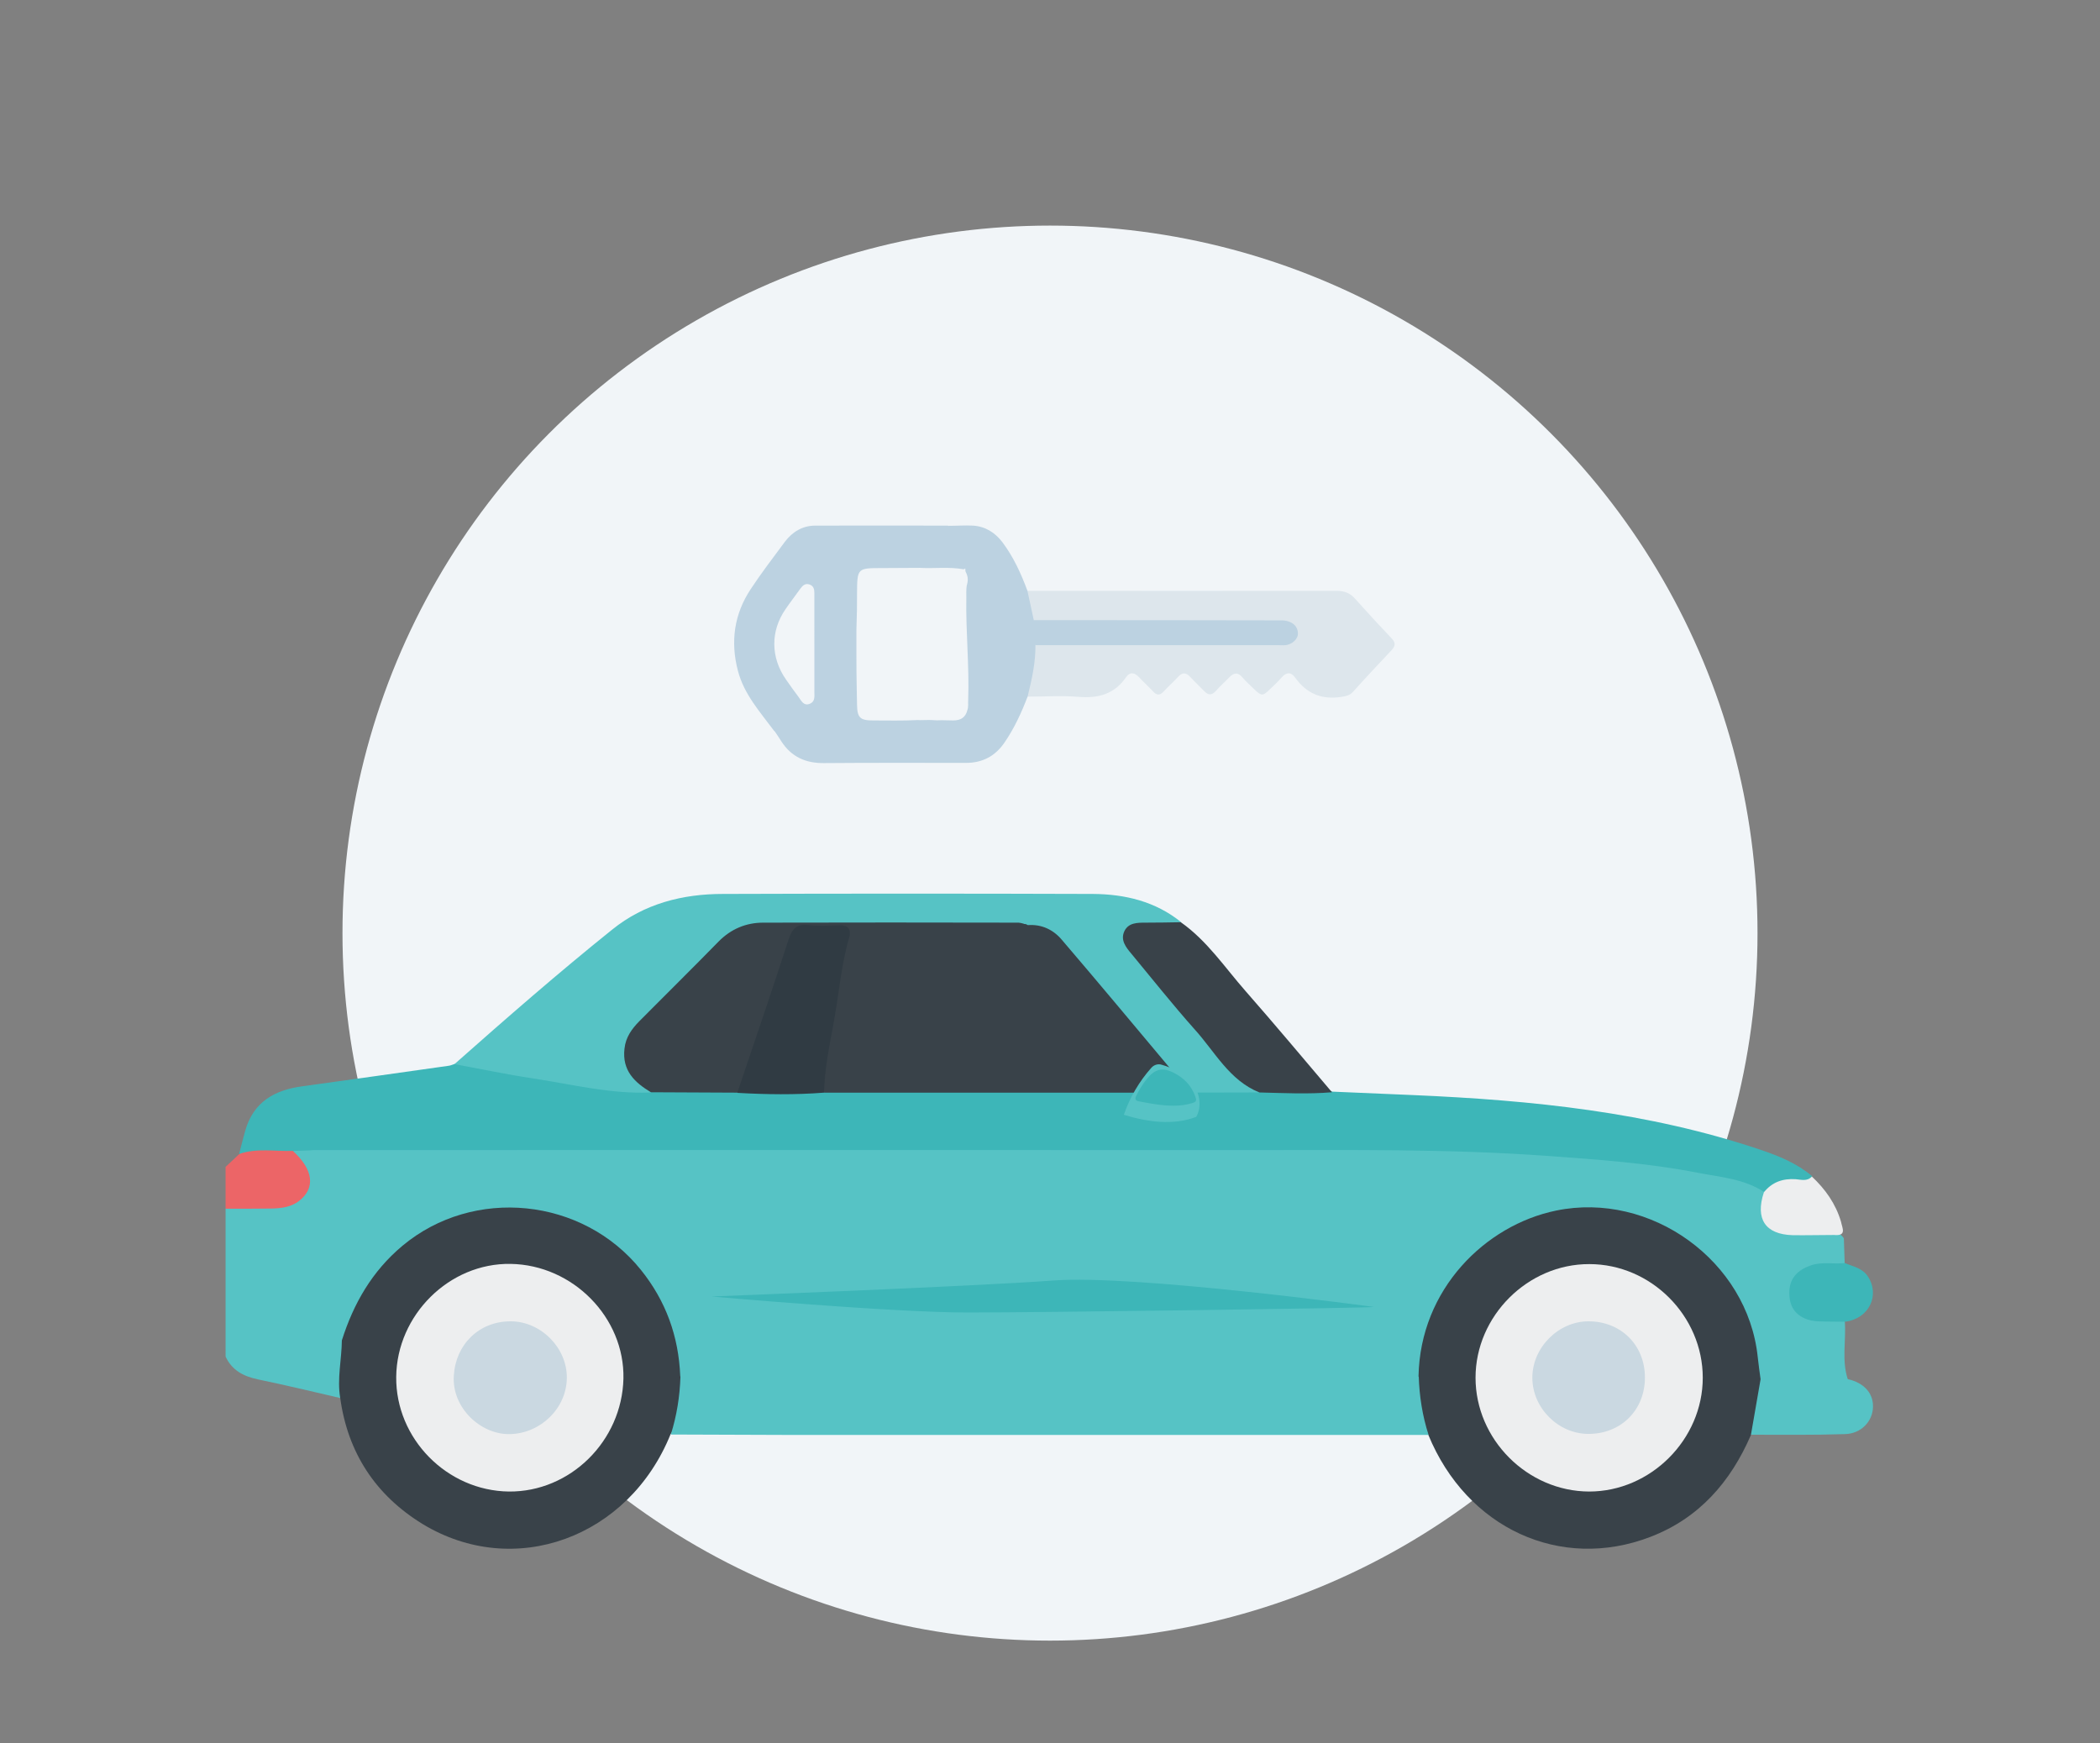 <?xml version="1.0" encoding="utf-8"?>
<!-- Generator: Adobe Illustrator 26.3.1, SVG Export Plug-In . SVG Version: 6.00 Build 0)  -->
<svg version="1.1" id="Layer_1" xmlns="http://www.w3.org/2000/svg" xmlns:xlink="http://www.w3.org/1999/xlink" x="0px" y="0px"
	 viewBox="0 0 1024 850" style="enable-background:new 0 0 1024 850;" xml:space="preserve">
<rect x="0" y="0" width="1024" height="850" fill="#808080" stroke="none"/>
<style type="text/css">
	.st0{fill:#F1F5F8;}
	.st1{fill:#DDE6EC;}
	.st2{fill:#BCD2E1;}
	.st3{fill:#56C3C5;}
	.st4{fill:#3DB6B8;}
	.st5{fill:#EC6567;}
	.st6{fill:#394249;}
	.st7{fill:#EDEEEF;}
	.st8{fill:#303B43;}
	.st9{fill:#CAD8E1;}
</style>
<g>
	<circle class="st0" cx="512" cy="455" r="345"/>
	<path class="st1" d="M501,288.1c50.2,0,100.5,0.1,150.7,0c3.9,0,6.7,1.1,9.2,4c5.8,6.5,11.7,12.9,17.7,19.2c2,2.1,1.9,3.7-0.1,5.8
		c-6.3,6.7-12.6,13.4-18.8,20.3c-1.6,1.7-3.4,2.1-5.6,2.4c-9.5,1.5-16.9-1.5-22.5-9.3c-2.1-3-4.4-2.8-6.8,0c-1.7,2-3.7,3.8-5.6,5.6
		c-3.4,3.4-4.1,3.4-7.7-0.1c-1.9-1.9-3.9-3.6-5.6-5.6c-2.3-2.8-4.3-2.4-6.6,0c-2.1,2.2-4.4,4.2-6.4,6.5c-2,2.2-3.7,2.2-5.7,0.1
		c-2.3-2.4-4.7-4.6-6.9-7c-2-2.1-3.7-2.2-5.7-0.1c-2.3,2.5-4.9,4.8-7.2,7.3c-1.8,1.9-3.3,2-5.1,0c-2.2-2.4-4.7-4.6-6.9-7
		c-2.1-2.2-4.3-2.8-6.3,0c-5.7,8.3-13.6,10.4-23.2,9.6c-8.3-0.7-16.6-0.1-25-0.1c-1-1.1-0.6-2.4-0.3-3.6c1.5-6.2,2.7-12.5,3-19
		c0-1.1,0.2-2.3,1.3-3c2.2-1,4.5-0.7,6.7-0.7c36.4,0,72.8,0,109.2,0c2.1,0,4.3,0.2,6.4-0.4s3.7-1.9,3.8-4.2c0.1-2.3-1.5-3.6-3.5-4.4
		c-2.3-0.9-4.7-0.7-7.1-0.7c-36.5,0-73,0-109.5,0c-2.1,0-4.3,0.2-6.4-0.5c-1.1-0.5-1.6-1.6-1.9-2.7c-0.7-3.3-1.4-6.6-2.2-9.9
		C500.2,289.7,500.3,288.8,501,288.1L501,288.1z"/>
	<path class="st2" d="M377.4,356.3c-6.8-9.2-14.6-17.7-17.6-29.3c-3.7-14.2-1.8-27.6,6.3-39.8c5.2-7.9,11-15.4,16.6-23
		c3.7-4.9,8.7-7.9,14.8-7.9c21.6-0.1,43.2,0,64.7,0c1,0.4,1.6,1.1,2.1,2c2.8,5,4.8,10.4,6.4,15.9c0.3,1.1,1.2,2.7-0.8,3.4
		c-7.1-1.3-14.3-0.3-21.4-0.7c-6.1,0.1-12.1,0-18.2,0.1c-12.4,0-12.3,0-12.4,12.6c0,5.9,0,8.8-0.3,17.8c0,6,0,5,0,12.7
		c0,10.9,0.2,15.6,0.3,23.4c0.1,6.4,1.4,7.8,7.8,7.8c7.3,0,14.6,0.2,21.9-0.2c1.8,0.3,9.5-0.8,10.6,1.3c-3.1,3.9-13.2,4.9-17.6,4.9
		c-12.1,0.2-24.2,0-36.3,0.1c-7.2,0-14.4,0-21.5,0C381,357.5,379.1,357.4,377.4,356.3z"/>
	<path class="st2" d="M470.7,277.3c-1.7-7.4-4.7-14.2-8.3-20.9c4,0,8.1-0.3,12.1-0.1c6,0.4,10.7,3.4,14.3,8.1
		c5.4,7.2,9.1,15.3,12.2,23.7c1,4.8,2.1,9.5,3.1,14.3c2.3,3.9,2.5,8,0.8,12.2c0.1,8.6-1.8,16.8-3.8,25c-3,7.9-6.5,15.5-11.3,22.5
		c-4.6,6.7-10.8,9.9-18.8,9.9c-23.1,0-46.2-0.1-69.2,0.1c-8.9,0.1-15.9-3-20.8-10.6c-1.1-1.8-2.3-3.5-3.5-5.3c21.2,0,42.3,0,63.5,0
		c4.3,0,8.2-1.1,11.6-3.8c0.3-0.3,0.6-0.6,1-0.8c3.7-0.7,7.4-0.3,11.2-0.3c3.6,0,6-1.4,6.9-5c0.6-1.6,0.3-3.3,0.4-4.9
		c0.6-16.6-1.2-33.3-0.9-49.9c0-2-0.1-4,0.2-6c0.7-2.1,0.7-4.2-0.3-6.2C470.7,278.7,470.7,278,470.7,277.3L470.7,277.3z"/>
	<path class="st2" d="M504.9,314.6c-0.3-4.1-0.5-8.1-0.8-12.2c39.6,0,79.2,0,118.9,0.1c1.6,0,3.2-0.1,4.9,0.4c3,0.9,4.9,2.8,5,5.9
		c0.1,2.8-2.8,5.4-6,5.8c-1.1,0.1-2.3,0-3.4,0C583.9,314.6,544.4,314.6,504.9,314.6L504.9,314.6z"/>
	<path class="st0" d="M397.1,314.2c0,7.7,0,15.4,0,23.1c0,2.2,0.5,4.8-2.3,5.9c-2.9,1.1-4-1.4-5.3-3.2c-2.1-2.8-4.2-5.7-6.2-8.6
		c-7.5-10.7-7.7-23.6-0.3-34.3c2.3-3.4,4.9-6.7,7.3-10.1c1.1-1.5,2.4-2.7,4.4-2c2.1,0.7,2.4,2.4,2.4,4.2
		C397.1,297.6,397.1,305.9,397.1,314.2z"/>
	<path class="st3" d="M899.1,603.8l0.4,12.2c-2.4,2.7-5.7,2-8.8,2.2c-3.1,0.2-6.2,0.5-9.1,1.9c-5,2.5-7.3,6.4-6.7,12
		c0.7,6.3,5.1,8.5,10.5,9.8c4.7,1.1,10-1.3,14.2,2.6c0.6,9.3-1.6,18.8,1.4,28c-1.5,1.7-3.5,2.3-5.6,2.3c-11.7,0.1-23.4,1.1-35-0.6
		c-4.9-2.4-4.8-7.2-5.2-11.5c-5-51.3-63.1-91.4-119.1-61.6c-24.7,13.2-38.2,34.9-41.7,62.7c-0.4,3.3-0.1,6.9-3.2,9.3
		c-3.6,2.1-7.6,1.9-11.5,1.9c-111.8,0-223.6,0-335.5,0c-3.9,0-7.9,0.2-11.5-1.7c-3.3-2.2-3.1-5.7-3.5-9.1
		c-4.5-33.6-22.3-57-54.2-68.6c-40-14.6-84.5,5.5-101.2,45.1c-2,4.7-2.6,10.2-7.3,13.5c-10.8-0.3-21.1-3.7-31.5-6.1
		c-8.4-2-16-2.7-22.2,4.8c-0.7,0.8-1.8,1-2.8,0.7v-64.3c4.1-3.3,8.9-1.9,13.5-2.1c5.2-0.2,10.4,0.3,15.5-1.2
		c9.4-2.7,12.1-10.5,7-18.8c-1.4-2.2-5.9-4.1-1.4-7.5c3.8-1.4,7.8-1.1,11.7-1.1c181.2,0,362.3-0.5,543.5,0.3
		c46.1,0.2,92.5,2.4,137.9,12.6c7.8,1.8,16.2,2.2,22.6,7.9c1.8,2.7,0.7,5.6,0.8,8.4c0.2,7.4,3.5,11.1,10.9,11.7
		c7.3,0.7,14.7-0.5,21.9,0.8C896,600.9,897.8,601.9,899.1,603.8L899.1,603.8L899.1,603.8z"/>
	<path class="st4" d="M670,637.3c-1.4,0.5-160.8,2.7-198.1,2.7S347,632.2,347,632.2s127.2-4.9,166.7-7.8
		C553.2,621.4,670,637.3,670,637.3z"/>
	<path class="st3" d="M110,653.7c5.7-8.9,13.3-11,23.5-8c10.9,3.3,22.1,5.4,33.2,8c1.4,1.4,2.1,3.2,1.8,4.9
		c-1.4,7.7,0.9,15.7-2.6,23.1c-13.4-3.1-26.7-6.3-40.2-9.1c-7-1.5-12.6-4.4-15.7-11.1L110,653.7L110,653.7z"/>
	<path class="st5" d="M142.8,561.2c10,9.1,11.2,18.2,2.9,24.5c-3.8,2.9-8.5,3.5-13.2,3.6c-7.5,0.1-15,0.1-22.5,0.1V569l6.6-6.2
		C125,556.7,133.8,557.5,142.8,561.2L142.8,561.2z"/>
	<path class="st4" d="M142.9,561.2c-8.8,0.3-17.7-1.5-26.3,1.5c1-3.8,1.9-7.6,3-11.4c4-14,14.3-19.8,27.8-21.6
		c23.8-3.3,47.5-6.6,71.3-10c1-0.1,2-0.6,3-0.9c4.1-0.7,8.2-0.4,12.4,0.3c21.8,3.4,43.5,7.8,65.4,10.5c6.2,0.8,12.4,1.1,18.7,0.8
		c13.9,0,27.7-0.2,41.5,0c14.2-0.1,28.4-0.3,42.5,0c55.8-0.4,111.6-0.2,167.3-0.2c14.7,0,29.4-0.1,44.1,0.1
		c9.3-0.3,18.6-0.1,27.9-0.1c2.9,0,5.6,0.9,8.2,2.1c13.3,0.6,26.5,1.1,39.8,1.7c57.4,2.5,114.3,8.2,169.1,26.7
		c8.9,3,17.6,6.6,24.9,12.7c0.5,2.7-1.8,3.2-3.4,3.2c-7.2-0.3-13.5,2.4-20.1,4.5c-9.7-6.3-21.1-7.1-31.9-9.2
		c-24.5-4.8-49.3-6.5-74.2-8.3c-47.4-3.4-94.9-2.8-142.3-2.8c-152.9-0.1-305.8,0-458.6,0C149.6,561.1,146.2,561.1,142.9,561.2
		L142.9,561.2L142.9,561.2z"/>
	<path class="st6" d="M165.9,681.7c-1.6-9.4,0.7-18.7,0.8-28.1c5.7-18,14.7-33.7,29.5-46.1c34.7-29,87.9-23.6,116.3,11.7
		c12.3,15.3,18.4,32.5,19.2,51.8c3.1,10.2,1.8,19.7-4.7,28.3c-20.4,50.6-76.3,71-121,43.8C183.2,729.1,169.6,708.5,165.9,681.7
		L165.9,681.7z"/>
	<path class="st6" d="M691.7,671.1c0.8-42.5,32.6-73.7,67.1-80.8c46.1-9.5,93.4,24.5,98.3,71.4c0.4,3.6,0.9,7.3,1.4,10.9
		c2.1,9.7,1.2,18.8-4.7,27.1c-9.9,22.9-25.3,40.6-49,49.7c-43.9,16.9-89.6-4.2-108.3-49.7C690,690.9,688.6,681.3,691.7,671.1
		L691.7,671.1L691.7,671.1z"/>
	<path class="st3" d="M614.1,532.7l-44.6,0.1c1.8-6.4-0.6-11-4.8-16.1c-14.5-17.1-29-34.2-43-51.7c-5.8-7.2-12.8-12.2-22.3-12.7
		c-2.8-0.8-5.7-0.6-8.6-0.6c-37.4,0-74.7,0-112.1,0c-11.9,0-21.7,3.5-30,12.5c-10.9,11.7-22.5,22.5-33.7,33.9
		c-11.2,11.5-11.1,19.1,0.3,30.6c1.1,1.1,2.2,2.2,2.1,4c-19.6,0.9-38.6-4-57.8-6.9c-12.7-1.9-25.3-4.6-38-6.9
		c25.2-22.3,50.6-44.5,76.9-65.6c15.7-12.7,34.4-17.4,54-17.4c60.1-0.2,120.2-0.2,180.4,0c15.6,0.1,30.5,3.6,43.1,13.8
		c-5,3.5-10.6,1.3-15.9,1.9c-3.3,0.4-7.2-0.3-9,3.3c-2,3.9,0.6,6.9,3,9.8c15.3,18.4,30.9,36.6,45.8,55.3
		C603.9,525.2,610.7,527,614.1,532.7L614.1,532.7z"/>
	<path class="st3" d="M691.8,671.1c0.3,9.7,1.8,19.3,4.8,28.6c-104.3,0-208.7,0-313,0c-18.8,0-37.6-0.2-56.5-0.2
		c2.9-9.2,4.4-18.6,4.7-28.3c2.8,2,6,1.5,9.1,1.5h341.8C685.8,672.5,689,673,691.8,671.1L691.8,671.1z"/>
	<path class="st6" d="M614.1,532.7c-14.7-5.9-21.7-19.9-31.6-30.8c-10.6-11.9-20.5-24.4-30.7-36.7c-2.8-3.3-5.6-6.8-3.5-11.2
		c2-4.1,6.3-4.1,10.3-4.1c5.7,0,11.5-0.1,17.2-0.2c12.8,9,21.4,22,31.5,33.5c14.3,16.3,28.2,32.9,42.2,49.4
		C637.8,533.6,626,533,614.1,532.7L614.1,532.7L614.1,532.7z"/>
	<path class="st3" d="M853.8,699.6c1.6-9,3.1-18.1,4.7-27.1c14.2,0,28.3,0,42.5,0c7.8,1.7,12.5,6.8,12.3,13.5
		c-0.1,7-5.7,13.1-13.7,13.3C884.4,699.8,869.1,699.6,853.8,699.6L853.8,699.6z"/>
	<path class="st4" d="M899.7,644.5c-4.4-0.1-8.8,0-13.2-0.2c-7.9-0.4-13-4.6-13.8-11.1c-1.1-8.4,2.5-13.6,10.7-16.3
		c5.3-1.7,10.8-0.4,16.2-1c4,1.7,8.5,2.4,11.2,6.5C916.8,631.5,911.5,643,899.7,644.5L899.7,644.5z"/>
	<path class="st7" d="M860.1,581.4c4-5,9.2-6.8,15.5-6.4c2.6,0.2,5.6,1.2,7.9-1.3c6.5,6.1,11.6,13.2,14.2,22c0.6,3.1,3,7.1-3.4,6.5
		c-6.7,0-13.5,0.2-20.2,0.1C860.8,601.9,855.8,594.4,860.1,581.4L860.1,581.4z"/>
	<path class="st6" d="M501.2,451.1c6.8-0.5,12.5,2.3,16.6,7.2c17.8,20.8,35.3,41.8,52.9,62.8c3.5,4.2,2.4,8.2-1.2,11.7
		c-55.9,0-111.8,0-167.6,0c-2.5-2.9-2-6.2-1.5-9.6c2.9-20,6.4-40,9.8-60c0.6-3.3,0.9-6.8,4-9c3.2-2.4,6.4-3.9,10.7-3.8
		c23.9,0.2,47.8,0.1,71.8,0.1C498.2,450.5,499.8,450.3,501.2,451.1L501.2,451.1z"/>
	<path class="st6" d="M501.2,451.1c-21.9,0.1-43.8,0.1-65.8,0.1c-7.4,0-14.9-1-21,4.7c-7.3-4.4-15.2-2.5-22.9-2.2
		c-4.1,0.2-4.6,4.5-5.7,7.6c-6.9,20.8-13.9,41.6-20.8,62.4c-1.1,3.4-1.9,7.2-5.5,9.1c-14-0.1-28.1-0.1-42.1-0.2
		c-8-4.8-14.1-10.6-12.9-21.2c0.6-5.7,3.6-9.7,7.2-13.4c12.9-13,25.9-25.8,38.7-38.9c6-6.1,13.4-9.2,21.7-9.2
		c41.5-0.1,83.1-0.1,124.6,0C498.2,450,499.7,450.7,501.2,451.1L501.2,451.1L501.2,451.1z"/>
	<path class="st8" d="M359.5,532.9c8.4-24.9,16.9-49.7,25-74.7c1.7-5.3,4-7.8,9.8-7.1c4.9,0.6,9.9,0.2,14.8,0.1
		c3.5-0.1,5.6,0.9,5.3,4.8c-4.1,13.6-5.2,27.7-7.7,41.6c-2.1,11.7-4.6,23.3-4.9,35.2C387.7,533.9,373.6,533.7,359.5,532.9
		L359.5,532.9z"/>
	<path class="st7" d="M248.1,727.3c-30.2-0.4-55.2-25.8-54.9-55.9c0.3-30.2,25.9-55.6,55.8-55.1c30.4,0.5,55.6,26.2,55,55.9
		C303.3,702.7,278,727.6,248.1,727.3L248.1,727.3z"/>
	<path class="st7" d="M830.3,671.8c0,30.1-25.4,55.5-55.4,55.5c-30.1-0.1-55.4-25.4-55.4-55.5s25.5-55.5,55.5-55.4
		C805.1,616.4,830.3,641.7,830.3,671.8z"/>
	<path class="st9" d="M249.2,644.3c14.6,0.1,27.4,13,27.2,27.7c-0.2,14.8-12.8,26.9-27.6,27.3c-14.3,0.4-28.6-12.8-27.5-28.6
		C222.2,655.7,233.5,644.2,249.2,644.3L249.2,644.3L249.2,644.3z"/>
	<path class="st9" d="M802.1,671.7c0,15.9-11.7,27.5-27.5,27.5c-14.8,0-27.4-12.7-27.4-27.4c0-14.7,12.7-27.5,27.4-27.5
		C790.4,644.3,802.1,655.9,802.1,671.7z"/>
	<path class="st3" d="M548,543.6c2.9-8.4,7.5-16.3,13.4-22.9c1.3-1.5,3.3-2.1,5.1-1.5c5.5,1.6,10.9,4.2,14.6,8.6
		c3.8,4.6,5.2,11.6,2.2,16.8C572.1,548.9,559.5,547.1,548,543.6L548,543.6z"/>
	<path class="st4" d="M571.5,522.7c-1.8-0.8-3.7-1.4-5.7-1.1c-2.8,0.4-4.8,2.4-6.5,4.4c-2.1,2.6-3.9,5.5-5.3,8.4
		c-0.3,0.6-0.5,1.2-0.2,1.8c0.3,0.6,1.2,0.8,1.9,0.9c8.4,1.6,17.4,3.3,25.6,0.8c2.5-0.7,2.1-1.7,1.4-3.6c-0.6-1.7-1.5-3.2-2.5-4.7
		C578.1,526.7,575,524.3,571.5,522.7L571.5,522.7z"/>
</g>
</svg>
